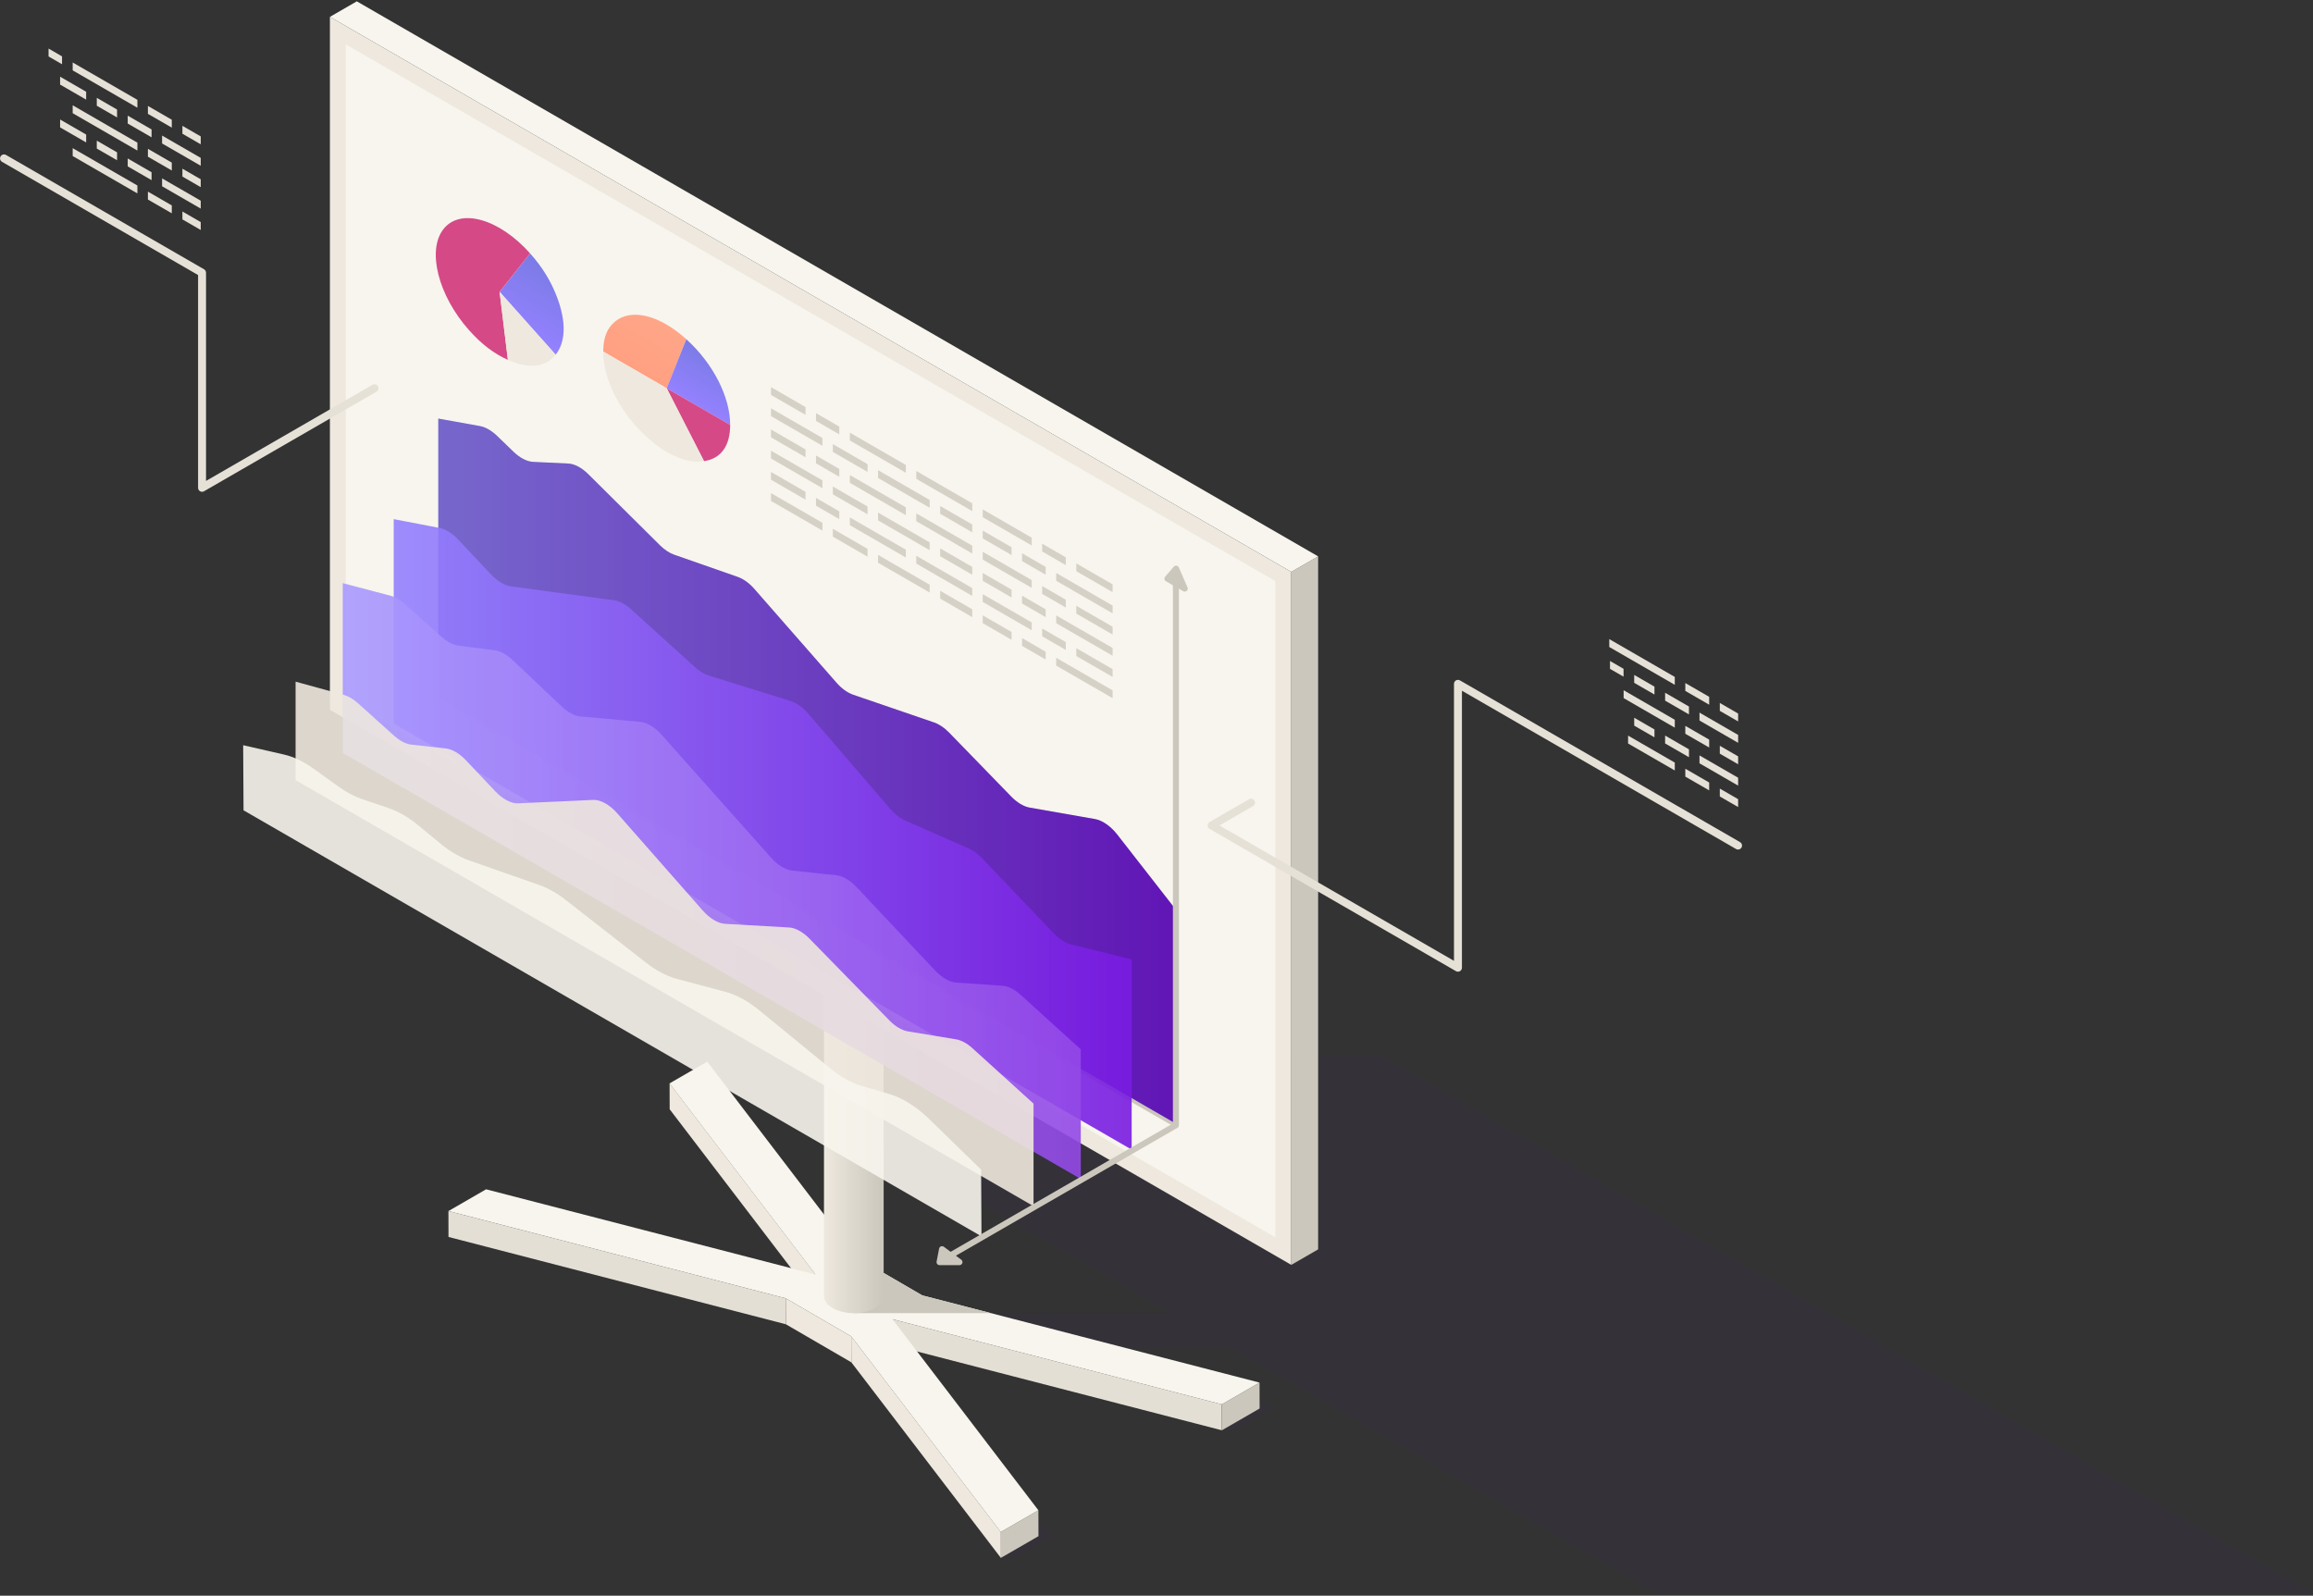 <svg width="690" height="476" viewBox="0 0 690 476" fill="none" xmlns="http://www.w3.org/2000/svg">
<rect x="0" y="0" width="690" height="476" fill="#333333" stroke="none"/>
<path opacity="0.5" d="M270.14 391.702H349.316L215.833 314.64H411.539L689.984 475.401H494.279L366.953 401.888H314.058L342.51 409.685L380.565 419.771L368.635 426.658H364.507L275.131 398.646L269.349 400.286L313.788 458.456L302.925 464.731H298.569L292.061 449.408L267.178 413.567L262.732 391.702L275.316 393.56L270.14 391.702Z" fill="#4D089A" fill-opacity="0.1"/>
<path d="M199.747 323.183L199.771 330.908L243.305 387.898L243.281 380.173L199.747 323.183Z" fill="#EEE8DE"/>
<path d="M133.772 361.267L133.791 368.992L234.391 395.027L234.367 387.297L133.772 361.267Z" fill="#E4DFD5"/>
<path d="M234.396 387.3L234.419 395.03L253.961 406.387L253.937 398.656L234.396 387.3Z" fill="#EEE8DE"/>
<path d="M266.225 393.532L266.244 401.263L364.492 426.663L364.468 418.937L266.225 393.532Z" fill="#E4DFD5"/>
<path d="M364.481 418.941L364.505 426.666L375.762 420.168L375.738 412.442L364.481 418.941Z" fill="#CBC7BC"/>
<path d="M298.541 457.006L298.565 464.736L309.793 458.252L309.769 450.526L298.541 457.006Z" fill="#CBC7BC"/>
<path d="M253.948 398.661L253.972 406.392L298.586 464.747L298.562 457.016L253.948 398.661Z" fill="#EEE8DE"/>
<path d="M234.379 387.293L253.921 398.649L298.536 457.004L309.764 450.525L266.23 393.53L364.474 418.935L375.73 412.437L275.107 386.421L255.566 375.064L210.98 316.69L199.723 323.193L243.257 380.183L145.008 354.779L133.785 361.262L234.379 387.293Z" fill="#F7F5ED"/>
<path d="M275.135 386.427L295.582 391.712H254.717L258.006 376.474L275.135 386.427Z" fill="#CBC7BC"/>
<path d="M248.415 246.711C251.894 248.716 257.53 248.716 261.004 246.711C264.478 244.706 264.478 241.45 261.004 239.44C257.53 237.435 251.889 237.435 248.415 239.44C244.936 241.45 244.936 244.706 248.415 246.711Z" fill="#CBC7BC"/>
<path d="M245.807 243.036V386.54C245.788 387.872 246.656 389.208 248.414 390.223C251.893 392.227 257.528 392.227 261.003 390.223C262.718 389.232 263.59 387.933 263.609 386.635V243.131C263.59 244.43 262.718 245.724 261.003 246.719C257.528 248.724 251.888 248.724 248.414 246.719C246.656 245.705 245.783 244.368 245.807 243.036Z" fill="url(#paint0_linear_488_10124)"/>
<path d="M385.204 377.327L393.219 372.701V165.979L385.204 170.605V377.327Z" fill="#CBC7BC"/>
<path d="M98.417 211.746L385.195 377.318V170.596L98.417 5.024V211.746Z" fill="#EEE8DE"/>
<path d="M380.449 173.334L103.15 13.231V209.009L380.449 369.102V173.334Z" fill="#F7F5ED"/>
<path d="M385.204 170.597L393.219 165.971L106.441 0.399L98.426 5.025L385.204 170.597Z" fill="#F7F5ED"/>
<path d="M126.193 205.459C126.382 205.217 126.69 205.094 126.994 205.127L133.435 205.872C133.819 205.914 134.132 206.203 134.212 206.583C134.26 206.805 134.217 207.028 134.113 207.213C134.037 207.346 133.923 207.459 133.786 207.54L132.482 208.294L350.891 334.393C350.763 335.009 350.644 335.63 350.516 336.246L130.686 209.327L128.629 210.516C128.397 210.649 128.117 210.673 127.866 210.578C127.615 210.483 127.42 210.284 127.33 210.033L126.041 206.312C125.941 206.023 126.003 205.691 126.193 205.459Z" fill="#CBC7BC"/>
<path d="M159.005 137.777L169.527 138.275C171.371 138.36 173.551 139.517 175.476 141.427L196.88 162.665C198.217 163.992 199.695 164.974 201.108 165.466L220.062 172.088C221.754 172.68 223.536 173.965 225.048 175.695L249.523 203.64C251.05 205.384 252.846 206.678 254.552 207.261L278.653 215.513C280.151 216.025 281.725 217.087 283.128 218.532L301.674 237.628C303.409 239.415 305.39 240.6 307.158 240.913L326.647 244.33C328.846 244.714 331.339 246.449 333.278 248.928L350.891 271.508V335.247L130.747 208.147V124.866L143.18 127.099C144.82 127.393 146.64 128.44 148.284 130.023L153.194 134.763C155.095 136.597 157.214 137.692 159.005 137.777Z" fill="url(#paint1_linear_488_10124)"/>
<path d="M159.005 137.777L169.527 138.275C171.371 138.36 173.551 139.517 175.476 141.427L196.88 162.665C198.217 163.992 199.695 164.974 201.108 165.466L220.062 172.088C221.754 172.68 223.536 173.965 225.048 175.695L249.523 203.64C251.05 205.384 252.846 206.678 254.552 207.261L278.653 215.513C280.151 216.025 281.725 217.087 283.128 218.532L301.674 237.628C303.409 239.415 305.39 240.6 307.158 240.913L326.647 244.33C328.846 244.714 331.339 246.449 333.278 248.928L350.891 271.508V335.247L130.747 208.147V124.866L143.18 127.099C144.82 127.393 146.64 128.44 148.284 130.023L153.194 134.763C155.095 136.597 157.214 137.692 159.005 137.777Z" fill="black" fill-opacity="0.2"/>
<path opacity="0.9" d="M136.664 160.926L146.556 171.434C148.404 173.396 150.556 174.676 152.433 174.927L183.184 179.065C184.762 179.279 186.545 180.217 188.184 181.7L207.428 199.105C208.712 200.266 210.091 201.1 211.395 201.508L235.79 209.101C237.586 209.66 239.501 211.02 241.103 212.888L265.588 241.302C266.934 242.861 268.503 244.084 270.048 244.762L289.049 253.151C290.386 253.739 291.741 254.734 292.964 256.014L314.359 278.428C315.975 280.12 317.824 281.3 319.521 281.722L337.598 286.201V295.861V342.945L117.454 215.845V154.864L131.105 157.481C132.911 157.827 134.925 159.073 136.664 160.926Z" fill="url(#paint2_linear_488_10124)"/>
<g opacity="0.9">
<path d="M120.857 180.208L131.734 189.981C133.374 191.455 135.156 192.385 136.73 192.588L147.598 193.991C149.266 194.205 151.157 195.238 152.873 196.859L167.651 210.836C169.438 212.528 171.415 213.571 173.126 213.723L190.966 215.339C192.999 215.524 195.383 216.955 197.369 219.188L230.03 255.873C231.988 258.072 234.343 259.499 236.362 259.712L249.463 261.091C251.373 261.29 253.586 262.584 255.492 264.599L279.029 289.586C280.996 291.672 283.294 292.975 285.238 293.112L299.097 294.065C300.755 294.179 302.685 295.146 304.448 296.748L322.406 313.033V351.695L102.263 224.595V173.976L116.629 177.753C118.004 178.113 119.482 178.971 120.857 180.208Z" fill="url(#paint3_linear_488_10124)"/>
<path d="M120.857 180.208L131.734 189.981C133.374 191.455 135.156 192.385 136.73 192.588L147.598 193.991C149.266 194.205 151.157 195.238 152.873 196.859L167.651 210.836C169.438 212.528 171.415 213.571 173.126 213.723L190.966 215.339C192.999 215.524 195.383 216.955 197.369 219.188L230.03 255.873C231.988 258.072 234.343 259.499 236.362 259.712L249.463 261.091C251.373 261.29 253.586 262.584 255.492 264.599L279.029 289.586C280.996 291.672 283.294 292.975 285.238 293.112L299.097 294.065C300.755 294.179 302.685 295.146 304.448 296.748L322.406 313.033V351.695L102.263 224.595V173.976L116.629 177.753C118.004 178.113 119.482 178.971 120.857 180.208Z" fill="white" fill-opacity="0.2"/>
</g>
<path opacity="0.9" d="M106.738 209.739L117.596 219.498C119.269 221.005 121.089 221.939 122.682 222.119L132.981 223.266C134.877 223.479 137.072 224.754 138.953 226.749L147.821 236.125C149.978 238.404 152.509 239.727 154.537 239.637L176.97 238.622C179.131 238.523 181.852 240.03 184.075 242.556L209.674 271.658C211.726 273.995 214.224 275.473 216.309 275.587L235.401 276.673C237.292 276.782 239.524 278.004 241.472 279.995L265.322 304.404C267.071 306.191 269.062 307.372 270.83 307.665L285.21 310.04C286.755 310.296 288.475 311.225 290.058 312.661L308.32 329.222V359.816L88.177 232.717V203.345L102.572 207.293C103.937 207.677 105.387 208.525 106.738 209.739Z" fill="#EEE8DE"/>
<path opacity="0.9" d="M93.485 229.266L101.069 234.708C103.377 236.362 105.723 237.604 107.989 238.371L115.932 241.059C118.824 242.035 121.843 243.789 124.729 246.168L131.355 251.628C134.171 253.951 137.114 255.676 139.944 256.666L160.921 264.018C163.504 264.923 166.178 266.44 168.77 268.464L192.644 287.119C195.715 289.517 198.895 291.195 201.891 291.996L216.518 295.907C219.726 296.764 223.139 298.627 226.404 301.296L247.662 318.69C250.781 321.245 254.041 323.06 257.132 323.961L265.256 326.34C269.204 327.497 273.417 330.141 277.233 333.857L292.684 348.91L292.793 368.817L72.65 241.718L72.541 222.304L84.764 225.1C87.561 225.731 90.552 227.162 93.485 229.266Z" fill="#F7F5ED"/>
<path d="M282.839 373.859L349.896 335.145V173.11C349.896 172.617 350.299 172.214 350.792 172.214C351.289 172.214 351.688 172.617 351.688 173.11V335.662C351.688 335.98 351.517 336.278 351.237 336.439L283.735 375.409C283.593 375.49 283.441 375.528 283.285 375.528C282.977 375.528 282.673 375.367 282.507 375.077C282.261 374.66 282.408 374.11 282.839 373.859Z" fill="#CBC7BC"/>
<path d="M347.586 172.023L350.165 169.047C350.364 168.814 350.681 168.7 350.98 168.748C351.283 168.795 351.544 168.994 351.667 169.279L354.245 175.232C354.402 175.587 354.307 176.004 354.018 176.256C353.847 176.407 353.634 176.483 353.421 176.483C353.264 176.483 353.113 176.445 352.975 176.365L347.823 173.388C347.591 173.255 347.43 173.023 347.387 172.758C347.335 172.497 347.411 172.227 347.586 172.023Z" fill="#CBC7BC"/>
<path d="M279.4 376.331L280.145 372.468C280.201 372.165 280.419 371.909 280.699 371.805C280.983 371.691 281.31 371.738 281.557 371.918L286.761 375.781C287.074 376.014 287.202 376.416 287.079 376.781C287.008 376.995 286.861 377.17 286.676 377.279C286.543 377.355 286.391 377.398 286.23 377.402H280.282C280.017 377.402 279.761 377.284 279.59 377.075C279.419 376.867 279.348 376.596 279.4 376.331Z" fill="#CBC7BC"/>
<path d="M321.077 170.397L331.902 176.644V174.317L321.077 168.065V170.397Z" fill="#D6D1C7"/>
<path d="M310.894 164.512L317.938 168.578V166.251L310.894 162.185V164.512Z" fill="#D6D1C7"/>
<path d="M293.162 154.288L307.77 162.72V160.393L293.162 151.956V154.288Z" fill="#D6D1C7"/>
<path d="M273.342 142.833L290.035 152.469V150.141L273.342 140.501V142.833Z" fill="#D6D1C7"/>
<path d="M270.223 138.702V141.029L253.525 131.393V129.062L270.223 138.702Z" fill="#D6D1C7"/>
<path d="M243.417 125.57L250.375 129.585V127.258L243.417 123.243V125.57Z" fill="#D6D1C7"/>
<path d="M229.997 117.811L240.301 123.76V121.433L229.997 115.479V117.811Z" fill="#D6D1C7"/>
<path d="M315.077 173.256L331.902 182.968V180.64L315.077 170.929V173.256Z" fill="#D6D1C7"/>
<path d="M304.895 167.38L311.934 171.446V169.115L304.895 165.048V167.38Z" fill="#D6D1C7"/>
<path d="M293.158 160.612L301.766 165.579V163.252L293.158 158.28V160.612Z" fill="#D6D1C7"/>
<path d="M280.47 153.272L290.035 158.793V156.466L280.47 150.944V153.272Z" fill="#D6D1C7"/>
<path d="M277.328 149.144V151.471L261.938 142.584V140.257L277.328 149.144Z" fill="#D6D1C7"/>
<path d="M248.45 134.809L258.797 140.781V138.454L248.45 132.478V134.809Z" fill="#D6D1C7"/>
<path d="M230.005 124.136L245.352 132.994V130.667L230.005 121.804V124.136Z" fill="#D6D1C7"/>
<path d="M321.077 183.041L331.902 189.293V186.961L321.077 180.714V183.041Z" fill="#D6D1C7"/>
<path d="M310.894 177.165L317.938 181.232V178.9L310.894 174.833V177.165Z" fill="#D6D1C7"/>
<path d="M293.162 166.936L307.77 175.368V173.041L293.162 164.604V166.936Z" fill="#D6D1C7"/>
<path d="M273.342 155.477L290.035 165.117V162.785L273.342 153.149V155.477Z" fill="#D6D1C7"/>
<path d="M270.223 151.346V153.678L253.525 144.037V141.71L270.223 151.346Z" fill="#D6D1C7"/>
<path d="M243.417 138.203L250.375 142.222V139.89L243.417 135.876V138.203Z" fill="#D6D1C7"/>
<path d="M229.997 130.455L240.301 136.403V134.076L229.997 128.128V130.455Z" fill="#D6D1C7"/>
<path d="M315.077 185.904L331.902 195.621V193.289L315.077 183.577V185.904Z" fill="#D6D1C7"/>
<path d="M304.895 180.028L311.934 184.095V181.763L304.895 177.696V180.028Z" fill="#D6D1C7"/>
<path d="M293.158 173.256L301.766 178.228V175.896L293.158 170.929V173.256Z" fill="#D6D1C7"/>
<path d="M280.47 165.925L290.035 171.447V169.115L280.47 163.593V165.925Z" fill="#D6D1C7"/>
<path d="M277.328 161.792V164.119L261.938 155.237V152.905L277.328 161.792Z" fill="#D6D1C7"/>
<path d="M248.45 147.453L258.797 153.425V151.098L248.45 145.126V147.453Z" fill="#D6D1C7"/>
<path d="M230.005 136.779L245.352 145.638V143.311L230.005 134.452V136.779Z" fill="#D6D1C7"/>
<path d="M321.077 195.688L331.902 201.939V199.607L321.077 193.36V195.688Z" fill="#D6D1C7"/>
<path d="M310.894 189.813L317.938 193.88V191.548L310.894 187.481V189.813Z" fill="#D6D1C7"/>
<path d="M293.162 179.564L307.77 188.001V185.669L293.162 177.237V179.564Z" fill="#D6D1C7"/>
<path d="M273.342 168.125L290.035 177.766V175.438L273.342 165.798V168.125Z" fill="#D6D1C7"/>
<path d="M270.223 163.981V166.313L253.525 156.672V154.345L270.223 163.981Z" fill="#D6D1C7"/>
<path d="M243.417 150.856L250.375 154.871V152.544L243.417 148.524V150.856Z" fill="#D6D1C7"/>
<path d="M229.997 143.104L240.301 149.052V146.725L229.997 140.776V143.104Z" fill="#D6D1C7"/>
<path d="M315.077 198.553L331.902 208.269V205.937L315.077 196.226V198.553Z" fill="#D6D1C7"/>
<path d="M304.895 192.672L311.934 196.739V194.411L304.895 190.345V192.672Z" fill="#D6D1C7"/>
<path d="M293.158 185.889L301.766 190.861V188.534L293.158 183.562V185.889Z" fill="#D6D1C7"/>
<path d="M280.47 178.568L290.035 184.09V181.763L280.47 176.241V178.568Z" fill="#D6D1C7"/>
<path d="M277.328 174.425V176.757L261.938 167.87V165.538L277.328 174.425Z" fill="#D6D1C7"/>
<path d="M248.45 160.086L258.797 166.063V163.731L248.45 157.759V160.086Z" fill="#D6D1C7"/>
<path d="M230.005 149.428L245.352 158.291V155.959L230.005 147.101V149.428Z" fill="#D6D1C7"/>
<path d="M183.57 95.844C188.49 91.915 196.784 94.009 204.742 101.19L198.893 115.821L179.959 104.887C179.954 100.702 181.11 97.806 183.57 95.844Z" fill="url(#paint4_linear_488_10124)"/>
<path d="M198.885 115.819L217.82 126.754C217.82 118.388 212.692 108.368 204.734 101.192L198.885 115.819Z" fill="url(#paint5_linear_488_10124)"/>
<path d="M198.885 115.815L210.014 137.561C215.09 136.803 217.82 133.025 217.82 126.75L198.885 115.815Z" fill="#D54987"/>
<path d="M193.029 130.443C185.072 123.262 179.948 113.247 179.948 104.882L198.883 115.816L210.012 137.562C204.931 138.316 198.997 135.827 193.029 130.443Z" fill="#EEE8DE"/>
<path d="M149.041 87.054L158.137 75.589C161.829 79.731 164.422 83.959 166.227 88.799C168.939 96.06 168.773 102.003 165.758 105.804L149.041 87.054Z" fill="url(#paint6_linear_488_10124)"/>
<path d="M149.035 87.047L158.131 75.582C148.898 65.225 137.338 61.969 132.319 68.302C127.295 74.634 130.707 88.161 139.94 98.517C143.632 102.66 147.334 105.484 151.505 107.347L149.035 87.047Z" fill="#D54987"/>
<path d="M149.034 87.044L151.504 107.339C157.755 110.131 162.741 109.591 165.756 105.79L149.034 87.044Z" fill="#EEE8DE"/>
<path d="M60.276 146.703C60.48 146.703 60.683 146.65 60.868 146.546L112.303 116.847C112.872 116.52 113.066 115.79 112.734 115.226C112.407 114.658 111.677 114.477 111.118 114.79L61.461 143.465V81.356C61.461 80.934 61.233 80.541 60.868 80.328L1.793 46.221C1.243 45.903 0.509 46.084 0.172 46.657C-0.15 47.221 0.044 47.946 0.608 48.278L59.091 82.044V145.522C59.091 145.944 59.318 146.338 59.683 146.551C59.864 146.655 60.072 146.703 60.276 146.703Z" fill="#E6E1D7"/>
<path d="M434.929 289.865C435.133 289.865 435.341 289.813 435.521 289.709C435.886 289.495 436.114 289.102 436.114 288.68V206.048L517.897 253.27C518.47 253.588 519.186 253.398 519.513 252.834C519.84 252.27 519.646 251.545 519.082 251.213L435.521 202.968C435.156 202.754 434.701 202.754 434.336 202.968C433.972 203.181 433.744 203.574 433.744 203.996V286.628L363.796 246.241L373.806 240.463C374.375 240.136 374.569 239.406 374.238 238.842C373.911 238.278 373.181 238.089 372.621 238.406L360.834 245.212C360.469 245.426 360.241 245.819 360.241 246.241C360.241 246.663 360.469 247.056 360.834 247.269L434.336 289.704C434.517 289.813 434.725 289.865 434.929 289.865Z" fill="#E6E1D7"/>
<path d="M513.043 209.7L518.508 212.857V215.208L513.043 212.051V209.7Z" fill="#E6E1D7"/>
<path d="M502.752 203.759L509.871 207.868V210.219L502.752 206.11V203.759Z" fill="#E6E1D7"/>
<path d="M480.072 193.002V190.651L499.613 201.936V204.287L480.072 193.002Z" fill="#E6E1D7"/>
<path d="M506.981 212.579L518.508 219.238V221.589L506.981 214.935V212.579Z" fill="#E6E1D7"/>
<path d="M503.84 213.113L496.726 209.009V206.653L503.84 210.763V213.113Z" fill="#E6E1D7"/>
<path d="M487.504 203.696V201.341L493.547 204.829V207.18L487.504 203.696Z" fill="#E6E1D7"/>
<path d="M484.328 201.858L480.285 199.526V197.175L484.328 199.507V201.858Z" fill="#E6E1D7"/>
<path d="M513.043 222.472L518.508 225.628V227.984L513.043 224.827V222.472Z" fill="#E6E1D7"/>
<path d="M509.871 222.99L502.752 218.886V216.53L509.871 220.639V222.99Z" fill="#E6E1D7"/>
<path d="M499.613 217.065L484.352 208.254V205.903L499.613 214.714V217.065Z" fill="#E6E1D7"/>
<path d="M506.981 225.351L518.508 232.005V234.356L506.981 227.701V225.351Z" fill="#E6E1D7"/>
<path d="M496.726 219.425L503.84 223.534V225.885L496.726 221.776V219.425Z" fill="#E6E1D7"/>
<path d="M493.547 217.599V219.95L487.504 216.461V214.11L493.547 217.599Z" fill="#E6E1D7"/>
<path d="M513.043 235.243L518.508 238.4V240.751L513.043 237.594V235.243Z" fill="#E6E1D7"/>
<path d="M509.871 235.778L502.752 231.668V229.317L509.871 233.427V235.778Z" fill="#E6E1D7"/>
<path d="M485.679 221.791V219.44L499.613 227.488V229.839L485.679 221.791Z" fill="#E6E1D7"/>
<path d="M54.416 37.536L59.881 40.693V43.048L54.416 39.892V37.536Z" fill="#E6E1D7"/>
<path d="M44.125 31.608L51.244 35.718V38.069L44.125 33.964V31.608Z" fill="#E6E1D7"/>
<path d="M21.682 20.991V18.64L40.986 29.783V32.138L21.682 20.991Z" fill="#E6E1D7"/>
<path d="M14.487 14.489L18.506 16.816V19.167L14.487 16.845V14.489Z" fill="#E6E1D7"/>
<path d="M48.354 40.444L59.881 47.099V49.45L48.354 42.795V40.444Z" fill="#E6E1D7"/>
<path d="M45.213 40.963L38.099 36.854V34.503L45.213 38.612V40.963Z" fill="#E6E1D7"/>
<path d="M28.877 31.541V29.19L34.92 32.679V35.03L28.877 31.541Z" fill="#E6E1D7"/>
<path d="M25.701 29.719L17.928 25.231V22.88L25.701 27.368V29.719Z" fill="#E6E1D7"/>
<path d="M54.416 50.321L59.881 53.478V55.829L54.416 52.672V50.321Z" fill="#E6E1D7"/>
<path d="M51.244 50.856L44.125 46.746V44.395L51.244 48.505V50.856Z" fill="#E6E1D7"/>
<path d="M40.986 44.91L21.682 33.767V31.411L40.986 42.559V44.91Z" fill="#E6E1D7"/>
<path d="M48.354 53.216L59.881 59.87V62.226L48.354 55.567V53.216Z" fill="#E6E1D7"/>
<path d="M38.099 47.274L45.213 51.384V53.735L38.099 49.63V47.274Z" fill="#E6E1D7"/>
<path d="M34.92 45.449V47.804L28.877 44.316V41.96L34.92 45.449Z" fill="#E6E1D7"/>
<path d="M17.932 35.651L25.705 40.14V42.491L17.932 38.007V35.651Z" fill="#E6E1D7"/>
<path d="M54.416 63.093L59.881 66.249V68.605L54.416 65.448V63.093Z" fill="#E6E1D7"/>
<path d="M51.244 63.627L44.125 59.523V57.167L51.244 61.276V63.627Z" fill="#E6E1D7"/>
<path d="M21.682 46.547V44.196L40.986 55.339V57.695L21.682 46.547Z" fill="#E6E1D7"/>
<defs>
<linearGradient id="paint0_linear_488_10124" x1="263.608" y1="317.383" x2="245.805" y2="317.383" gradientUnits="userSpaceOnUse">
<stop stop-color="#CBC7BC"/>
<stop offset="1" stop-color="#EEE8DE"/>
</linearGradient>
<linearGradient id="paint1_linear_488_10124" x1="350.895" y1="230.086" x2="130.749" y2="230.086" gradientUnits="userSpaceOnUse">
<stop offset="0.01" stop-color="#791CE2"/>
<stop offset="1" stop-color="#9481FF"/>
</linearGradient>
<linearGradient id="paint2_linear_488_10124" x1="337.602" y1="248.931" x2="117.456" y2="248.931" gradientUnits="userSpaceOnUse">
<stop offset="0.01" stop-color="#791CE2"/>
<stop offset="1" stop-color="#9481FF"/>
</linearGradient>
<linearGradient id="paint3_linear_488_10124" x1="322.411" y1="262.86" x2="102.265" y2="262.86" gradientUnits="userSpaceOnUse">
<stop offset="0.01" stop-color="#791CE2"/>
<stop offset="1" stop-color="#9481FF"/>
</linearGradient>
<linearGradient id="paint4_linear_488_10124" x1="192.348" y1="93.064" x2="184.13" y2="107.296" gradientUnits="userSpaceOnUse">
<stop stop-color="#FFA688"/>
<stop offset="1" stop-color="#FFA081"/>
</linearGradient>
<linearGradient id="paint5_linear_488_10124" x1="208.354" y1="103.278" x2="200.556" y2="116.784" gradientUnits="userSpaceOnUse">
<stop offset="0.01" stop-color="#7B7BE6"/>
<stop offset="1" stop-color="#9481FF"/>
</linearGradient>
<linearGradient id="paint6_linear_488_10124" x1="158.593" y1="75.852" x2="147.415" y2="95.212" gradientUnits="userSpaceOnUse">
<stop offset="0.01" stop-color="#7B7BE6"/>
<stop offset="1" stop-color="#9481FF"/>
</linearGradient>
</defs>
</svg>
